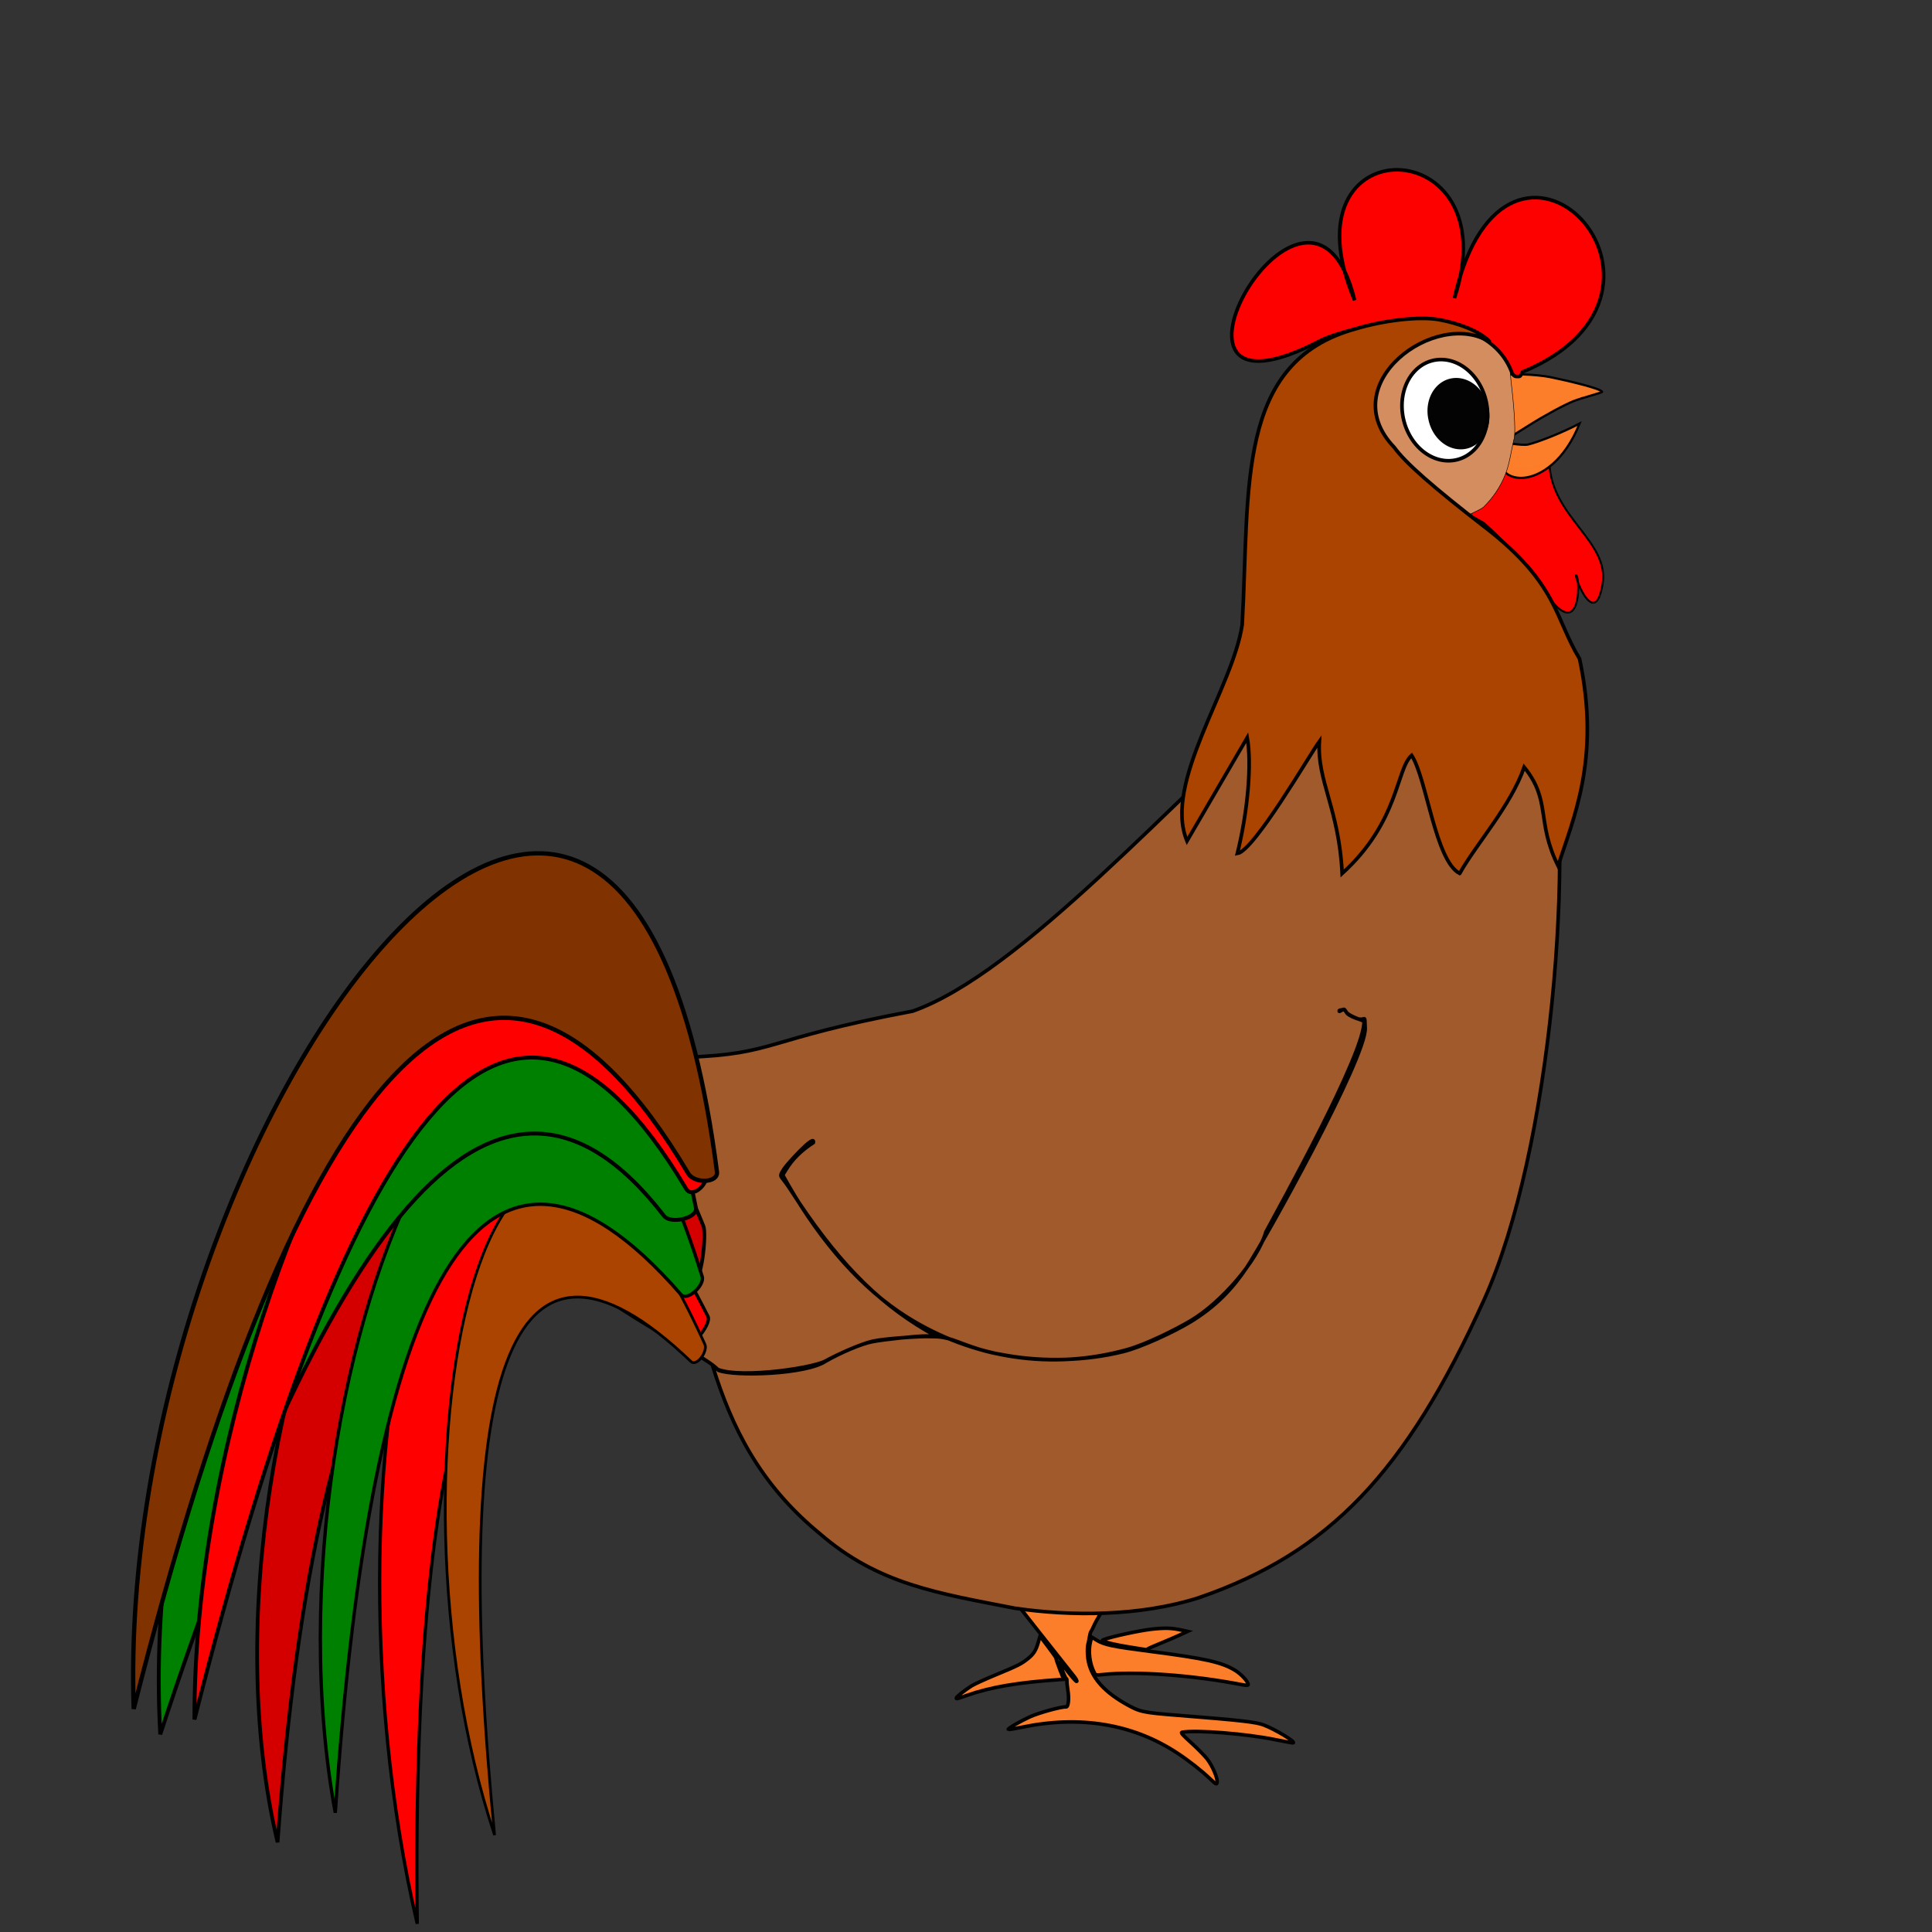 <?xml version="1.0" encoding="UTF-8" standalone="no"?>
<!-- Created with Inkscape (http://www.inkscape.org/) -->

<svg
   xmlns:dc="http://purl.org/dc/elements/1.1/"
   xmlns:cc="http://creativecommons.org/ns#"
   xmlns:rdf="http://www.w3.org/1999/02/22-rdf-syntax-ns#"
   xmlns:svg="http://www.w3.org/2000/svg"
   xmlns="http://www.w3.org/2000/svg"
   xmlns:sodipodi="http://sodipodi.sourceforge.net/DTD/sodipodi-0.dtd"
   xmlns:inkscape="http://www.inkscape.org/namespaces/inkscape"
   width="250"
   height="250"
   id="svg2"
   version="1.1"
   inkscape:version="0.48.4 r9939"
   sodipodi:docname="rooster.svg">
  <rect width="100%" height="100%" fill="#333333" stroke="none"/>
  <defs
     id="defs4" />
  <sodipodi:namedview
     id="base"
     pagecolor="#ffffff"
     bordercolor="#666666"
     borderopacity="1.0"
     inkscape:pageopacity="0.0"
     inkscape:pageshadow="2"
     inkscape:zoom="1.4"
     inkscape:cx="67.284402"
     inkscape:cy="260.72225"
     inkscape:document-units="px"
     inkscape:current-layer="g6787"
     showgrid="false"
     showborder="true"
     inkscape:window-width="1920"
     inkscape:window-height="1030"
     inkscape:window-x="0"
     inkscape:window-y="0"
     inkscape:window-maximized="1" />
  <g
     inkscape:label="rooster1"
     inkscape:groupmode="layer"
     id="layer1"
     transform="translate(0,-802.362)"
     style="display:inline">
    <path
       style="fill:none;stroke:#000000;stroke-width:0.102px;stroke-linecap:butt;stroke-linejoin:miter;stroke-opacity:1"
       d="m 82.713,948.358 c -1.693,0.488 -3.42,1.491 -5.229,3.712 4.787,13.684 11.332,21.198 19.582,25.754 18.821,10.396 42.226,1.122 43.306,-15.877 0.08,-1.252 -1.948,-0.824 -2.135,-2.202 l -0.371,-0.151 -0.457,0.153"
       id="path3070"
       inkscape:connector-curvature="0"
       sodipodi:nodetypes="ccssccc" />
    <path
       style="fill:#ff7f2a;fill-opacity:0.986;stroke:#000000;stroke-width:0.463;stroke-miterlimit:4;stroke-opacity:0.981;stroke-dasharray:none"
       d="m 156.609,1032.559 c -1.163,-1.107 -2.795,-2.387 -4.305,-3.378 -5.719,-3.752 -12.569,-4.883 -20.076,-3.315 -0.935,0.195 -1.726,0.325 -1.757,0.287 -0.092,-0.111 1.502,-1.041 2.818,-1.643 1.126,-0.515 4.094,-1.328 4.655,-1.275 0.311,0.03 0.422,-1.042 0.23,-2.231 -0.076,-0.472 -0.127,-0.981 -0.113,-1.131 0.014,-0.149 -0.029,-0.299 -0.097,-0.332 -0.155,-0.077 -0.9,-1.977 -0.806,-2.055 0.039,-0.032 0.519,0.527 1.067,1.242 0.548,0.715 1.045,1.26 1.105,1.21 0.06,-0.049 -0.073,-0.321 -0.294,-0.603 -0.222,-0.282 -2.353,-2.977 -4.736,-5.988 -2.383,-3.011 -4.31,-5.494 -4.281,-5.517 0.028,-0.023 0.623,0.113 1.321,0.302 2.508,0.682 3.439,0.858 5.669,1.073 1.246,0.12 3.093,0.196 4.105,0.169 1.012,-0.027 1.993,-0.036 2.18,-0.02 l 0.34,0.029 -0.362,0.478 c -0.526,0.694 -1.464,2.265 -1.744,2.92 -0.133,0.31 -0.293,0.626 -0.357,0.7 -0.064,0.075 -0.152,0.397 -0.198,0.716 -0.045,0.319 -0.133,0.746 -0.195,0.949 -0.062,0.203 -0.084,0.823 -0.049,1.376 0.158,2.469 1.751,4.516 4.916,6.315 1.838,1.045 2.198,1.124 6.752,1.485 8.141,0.645 10.109,0.866 11.116,1.248 1.506,0.573 4.076,2.124 3.841,2.318 -0.034,0.028 -1.059,-0.154 -2.277,-0.405 -3.788,-0.778 -10.34,-1.3 -12.125,-0.967 -0.203,0.038 0.074,0.36 1.124,1.303 0.767,0.689 1.702,1.63 2.077,2.092 0.721,0.885 1.464,2.622 1.337,3.123 -0.066,0.262 -0.158,0.212 -0.882,-0.477 l 0,0 z"
       id="path3854"
       inkscape:connector-curvature="0" />
    <path
       style="fill:#ff7f2a;fill-opacity:0.986;stroke:#000000;stroke-width:0.463;stroke-miterlimit:4;stroke-opacity:0.981;stroke-dasharray:none"
       d="m 141.609,1018.824 c -0.603,-1.146 -0.813,-2.779 -0.512,-3.989 l 0.158,-0.634 0.654,0.4 c 0.973,0.594 2.074,0.825 6.87,1.443 7.24,0.932 9.383,1.416 11.116,2.508 0.771,0.486 1.649,1.466 1.617,1.804 -0.01,0.105 -0.312,0.1 -0.916,-0.017 -6.263,-1.214 -13.63,-1.746 -17.878,-1.29 -0.898,0.096 -0.946,0.087 -1.109,-0.223 z"
       id="path3856"
       inkscape:connector-curvature="0" />
    <path
       style="fill:#ff7f2a;fill-opacity:0.986;stroke:#000000;stroke-width:0.463;stroke-miterlimit:4;stroke-opacity:0.981;stroke-dasharray:none"
       d="m 146.242,1015.503 c -1.005,-0.153 -2.263,-0.404 -2.796,-0.557 -0.904,-0.261 -0.945,-0.29 -0.603,-0.427 0.89,-0.357 4.575,-1.159 6.133,-1.334 1.762,-0.198 2.61,-0.174 3.927,0.113 l 0.765,0.167 -1.047,0.484 c -0.576,0.266 -1.7,0.749 -2.498,1.072 -0.798,0.324 -1.519,0.644 -1.602,0.712 -0.083,0.068 -0.219,0.106 -0.302,0.086 -0.083,-0.02 -0.973,-0.162 -1.977,-0.314 l 0,0 z"
       id="path3858"
       inkscape:connector-curvature="0" />
    <path
       style="fill:#ff7f2a;fill-opacity:0.986;stroke:#000000;stroke-width:0.463;stroke-miterlimit:4;stroke-opacity:0.981;stroke-dasharray:none"
       d="m 123.756,1022.065 c 0.014,-0.145 1.162,-1.05 1.984,-1.562 0.343,-0.214 1.759,-0.86 3.147,-1.434 2.83,-1.172 3.197,-1.355 4.059,-2.022 0.776,-0.601 1.1,-1.095 1.396,-2.135 l 0.239,-0.836 1.084,1.438 c 0.596,0.791 1.045,1.435 0.997,1.43 -0.048,0 0.152,0.606 0.444,1.357 l 0.531,1.366 -0.479,0.032 c -5.41,0.362 -8.955,0.964 -12.034,2.043 -1.398,0.49 -1.384,0.487 -1.368,0.321 z"
       id="path3860"
       inkscape:connector-curvature="0" />
    <path
       style="fill:#ff7f2a;fill-opacity:0.986;stroke:#000000;stroke-width:0.292;stroke-miterlimit:4;stroke-opacity:0.981;stroke-dasharray:none"
       d="m 194.272,859.14 c 0.087,-0.655 -0.173,-3.779 -0.508,-6.113 -0.225,-1.57 -0.187,-1.984 0.194,-2.07 1.247,-0.284 4.817,-0.172 6.672,0.21 1.971,0.406 6.567,1.457 6.672,1.897 0.027,0.114 -2.543,0.749 -3.721,1.219 -1.178,0.47 -3.719,1.849 -5.647,3.064 -1.928,1.216 -3.554,2.222 -3.615,2.237 -0.06,0.015 -0.082,-0.185 -0.048,-0.443 z"
       id="path3864"
       inkscape:connector-curvature="0"
       sodipodi:nodetypes="csssccscc" />
    <path
       style="fill:#ff0000;fill-opacity:0.986;stroke:#000000;stroke-width:0.257;stroke-miterlimit:4;stroke-opacity:0.981;stroke-dasharray:none"
       d="m 191.996,870.02 c -0.988,-0.543 -1.801,-1.009 -1.807,-1.035 -0.006,-0.026 0.147,-0.201 0.339,-0.388 1.608,-1.559 2.72,-3.607 3.232,-5.952 l 0.173,-0.727 c 2.162,1.817 4.59,1.062 6.557,0.269 0.159,7.045 7.823,10.206 6.882,15.758 -1.078,6.359 -4,-1.981 -3.361,-1.086 0.384,0.538 0.553,6.762 -2.453,4.11 -5.295,-5.453 -4.263,-6.274 -9.563,-10.95 z"
       id="path3866"
       inkscape:connector-curvature="0"
       sodipodi:nodetypes="csssccsscc" />
    <path
       style="fill:#ff7f2a;fill-opacity:0.986;stroke:#000000;stroke-width:0.292;stroke-miterlimit:4;stroke-opacity:0.981;stroke-dasharray:none"
       d="m 194.301,859.612 c 0.031,-0.081 2.622,0.462 3.455,0.263 1.248,-0.298 4.312,-1.481 6.641,-2.709 -3.79,9.538 -12.313,8.392 -10.095,2.446 z"
       id="path3862"
       inkscape:connector-curvature="0"
       sodipodi:nodetypes="cscc" />
    <path
       style="fill:#d38d5f;fill-opacity:1;stroke:#000000;stroke-width:0.065;stroke-miterlimit:4;stroke-opacity:1;stroke-dasharray:none"
       d="m 180.824,862.44 c -0.174,-0.149 -0.584,-0.48 -0.911,-0.734 -2.855,-2.218 -3.605,-5.173 -2.165,-8.531 0.346,-0.807 1.149,-2.085 1.788,-2.848 1.936,-2.308 4.686,-4.094 7.266,-4.72 1.152,-0.28 1.693,-0.308 2.48,-0.13 2.997,0.678 5.144,2.039 6.109,3.872 0.225,0.427 0.229,0.447 0.141,0.696 -0.121,0.341 -0.108,0.774 0.069,2.302 0.409,3.534 0.527,6.364 0.288,6.9 -0.351,1.547 -0.574,3.203 -1.108,4.537 -0.645,1.589 -1.535,2.922 -2.785,4.172 -0.373,0.373 -2.722,1.343 -2.005,1.088 -2.825,-2.212 -6.478,-4.401 -9.167,-6.605 z"
       id="path3774"
       inkscape:connector-curvature="0"
       sodipodi:nodetypes="cssscsccsccccc" />
    <path
       sodipodi:type="arc"
       style="fill:#ffffff;fill-opacity:1;stroke:#000000;stroke-width:2.434;stroke-miterlimit:4;stroke-opacity:1;stroke-dasharray:none"
       id="path3080"
       sodipodi:cx="806.10175"
       sodipodi:cy="11.905062"
       sodipodi:rx="28.284271"
       sodipodi:ry="34.345188"
       d="m 834.386,11.905 a 28.284,34.345 0 1 1 -56.569,0 28.284,34.345 0 1 1 56.569,0 z"
       transform="matrix(0.188,-0.045,0.045,0.187,34.87,889.484)" />
    <path
       style="fill:#ff0000;fill-opacity:0.986;stroke:#000000;stroke-width:0.462;stroke-miterlimit:4;stroke-opacity:0.981;stroke-dasharray:none"
       d="m 196.185,851.076 c -0.164,-0.008 -0.289,-0.094 -0.486,-0.334 -3.303,-9.371 -19.313,-6.848 -24.72,-4.369 -25.697,13.517 -1.466,-29.083 4.31,-5.158 -9.664,-22.83 20.16,-22.096 12.915,-0.279 6.64,-29.561 34.077,-0.94 8.814,9.557 -0.302,0.623 -0.284,0.611 -0.834,0.583 z"
       id="path3868"
       inkscape:connector-curvature="0"
       sodipodi:nodetypes="scccccs" />
    <path
       sodipodi:type="arc"
       style="fill:#000000;fill-opacity:0.986;stroke:#000000;stroke-width:1;stroke-miterlimit:4;stroke-opacity:0.981;stroke-dasharray:none"
       id="path3852"
       sodipodi:cx="799.03064"
       sodipodi:cy="17.965977"
       sodipodi:rx="17.172594"
       sodipodi:ry="20.203051"
       d="m 816.203,17.966 a 17.173,20.203 0 1 1 -34.345,0 17.173,20.203 0 1 1 34.345,0 z"
       transform="matrix(0.218,-0.052,0.052,0.217,13.602,893.538)" />
    <path
       style="fill:#a05a2c;fill-opacity:1;stroke:#000000;stroke-width:0.465;stroke-miterlimit:4;stroke-opacity:0.981;stroke-dasharray:none"
       d="m 155.221,1009.078 c -7.8,2.495 -16.728,2.428 -23.903,1.387 -9.923,-1.943 -17.657,-3.062 -25.266,-9.682 -7.852,-6.449 -11.399,-13.888 -13.804,-21.565 2.123,1.76 12.673,0.253 14.52,-0.716 1.636,-0.905 4.608,-2.241 6.167,-2.593 1.414,-0.319 5.961,-0.642 7.322,-0.596 1.1,0.037 1.688,-0.08 3.666,0.666 3.176,1.198 4.16,1.414 6.543,1.813 4.704,0.788 9.996,0.671 14.858,-0.526 2.321,-0.571 6.599,-2.547 8.773,-3.879 3.259,-1.996 5.409,-4.28 7.205,-6.976 2.334,-3.502 15.517,-27.236 15.355,-31.016 -0.087,-2.02 0.107,-0.805 -1.119,-1.248 -0.722,-0.261 -1.212,-0.567 -1.31,-0.784 -0.08,-0.177 -0.243,-0.35 -0.379,-0.342 -0.381,0.021 -0.619,0.05 -0.553,0.198 0.033,0.073 0.305,-0.147 0.48,-0.226 0.237,-0.107 0.283,0.156 0.472,0.399 0.14,0.179 0.704,0.502 1.254,0.716 l 0.999,0.39 c 0.182,4.041 -11.091,24.266 -12.689,27.263 -1.095,3.785 -5.844,9.181 -9.701,11.475 -2.043,1.215 -5.833,3.086 -8.174,3.745 -9.701,2.734 -19.961,1.224 -28.6,-4.209 -5.665,-3.562 -10.967,-9.476 -15.369,-17.143 -0.382,-0.666 -0.688,-1.22 -0.68,-1.231 0.008,-0.012 0.213,-0.34 0.454,-0.73 0.835,-1.35 1.957,-2.454 3.503,-3.447 0.3,-1.291 -3.332,2.701 -3.768,3.358 -0.459,0.7 -0.509,0.87 -0.336,1.136 0.112,0.172 0.616,0.776 1.076,1.49 5.857,9.087 11.043,14.459 17.654,18.341 0.689,0.405 1.274,0.669 1.248,0.681 -0.026,0.012 -0.589,0.019 -1.252,0.015 -1.268,-0.006 -5.375,0.427 -7.002,0.738 -1.417,0.271 -4.134,1.441 -6.028,2.527 -2.524,1.7 -11.703,2.008 -13.857,1.176 -3.719,-4.463 -53.064,-23.061 -4.141,-40.51 11.747,-0.43 9.825,-2.32 29.258,-5.965 27.84,-9.802 79.134,-89.864 82.285,-38.52 3.593,17.816 0.364,56.582 -8.314,75.796 -10.162,22.499 -20.101,32.79 -36.85,38.59 z"
       id="path3874"
       inkscape:connector-curvature="0"
       sodipodi:nodetypes="cccccsssssssssssssssccsssscsccsssssscccccscc" />
    <path
       style="fill:#ff0000;fill-opacity:1;stroke:#000000;stroke-width:0.427px;stroke-linecap:butt;stroke-linejoin:miter;stroke-opacity:1"
       d="m 87.962,976.733 c 0.807,0.963 4.2,-2.938 3.647,-4.029 -33.593,-66.389 -51.827,17.775 -37.619,78.591 -0.918,-70.829 11.378,-101.531 33.972,-74.562 z"
       id="path5693-7-6"
       inkscape:connector-curvature="0"
       sodipodi:nodetypes="sscs" />
    <path
       style="fill:#aa4400;fill-opacity:1;stroke:#000000;stroke-width:0.47;stroke-miterlimit:4;stroke-opacity:0.981;stroke-dasharray:none"
       d="m 188.883,915.385 c -3.156,-1.624 -4.275,-12.29 -6.214,-15.28 -2.019,1.766 -1.607,8.571 -8.993,15.285 -0.414,-8.376 -3.282,-12.018 -2.951,-17.089 -1.211,1.663 -8.474,14.189 -10.612,14.503 1.373,-5.522 1.88,-11.687 1.279,-14.993 l -7.797,13.371 c -3.131,-7.531 5.956,-19.777 7.146,-28.008 0.986,-17.701 -0.878,-33.991 14.7,-38.265 3.754,-1.131 8.276,-1.629 10.758,-1.184 2.455,0.44 5.335,1.476 6.605,2.888 -7.025,-4.364 -20.296,5.419 -12.387,13.638 1.413,1.972 5.01,5.137 11.808,10.392 9.365,7.239 8.993,11.765 12.167,16.96 2.782,12.999 -0.885,20.792 -2.771,26.81 -2.873,-5.8 -0.87,-8.428 -4.39,-12.778 -1.758,5.032 -6.168,9.869 -8.347,13.749 z"
       id="path3870"
       inkscape:connector-curvature="0"
       sodipodi:nodetypes="cccccccccsccscccc" />
    <path
       style="fill:#d40000;fill-opacity:1;stroke:#000000;stroke-width:0.479px;stroke-linecap:butt;stroke-linejoin:miter;stroke-opacity:1"
       d="m 89.74,967.855 c 0.991,0.818 1.705,-5.776 1.28,-6.836 -27.541,-68.629 -68.577,23.131 -55.102,79.737 4.967,-67.898 21.904,-99.244 53.822,-72.901 z"
       id="path5693-7-8"
       inkscape:connector-curvature="0"
       sodipodi:nodetypes="sscs" />
    <path
       style="fill:#aa4400;fill-opacity:1;stroke:#000000;stroke-width:0.356px;stroke-linecap:butt;stroke-linejoin:miter;stroke-opacity:1"
       d="m 89.407,978.542 c 0.75,0.718 2.216,-1.317 1.801,-2.232 -26.861,-59.201 -43.363,14.863 -27.207,63.515 -5.659,-57.949 1.236,-84.419 25.406,-61.283 z"
       id="path5693-7-4"
       inkscape:connector-curvature="0"
       sodipodi:nodetypes="sscs" />
    <path
       style="fill:#008000;fill-opacity:1;stroke:#000000;stroke-width:0.434px;stroke-linecap:butt;stroke-linejoin:miter;stroke-opacity:1"
       d="m 88.119,969.877 c 0.808,0.93 3.085,-1.211 2.743,-2.321 -22.149,-71.847 -58.152,11.146 -47.476,69.376 4.557,-67.489 18.692,-97.013 44.734,-67.054 z"
       id="path5693-7-2"
       inkscape:connector-curvature="0"
       sodipodi:nodetypes="sscs" />
    <path
       style="fill:#008000;fill-opacity:1;stroke:#000000;stroke-width:0.505px;stroke-linecap:butt;stroke-linejoin:miter;stroke-opacity:1"
       d="m 85.917,959.691 c 0.874,1.133 4.394,0.285 4.132,-1.035 -15.123,-76.228 -73.259,-3.358 -69.312,68.123 20.687,-63.114 42.764,-96.143 65.18,-67.088 z"
       id="path5693-0"
       inkscape:connector-curvature="0"
       sodipodi:nodetypes="sscs" />
    <path
       style="fill:#ff0000;fill-opacity:1;stroke:#000000;stroke-width:0.505px;stroke-linecap:butt;stroke-linejoin:miter;stroke-opacity:1"
       d="m 88.803,956.213 c 0.732,1.229 2.748,-0.486 2.588,-1.823 -10.391,-86.529 -66.322,1.865 -66.229,70.473 19.274,-75.98 40.068,-108.243 63.641,-68.65 z"
       id="path5693"
       inkscape:connector-curvature="0"
       sodipodi:nodetypes="sscs" />
    <path
       style="fill:#803300;fill-opacity:1;stroke:#000000;stroke-width:0.556px;stroke-linecap:butt;stroke-linejoin:miter;stroke-opacity:1"
       d="m 89.056,954.205 c 0.806,1.355 3.907,1.252 3.716,-0.22 -12.311,-95.203 -77.996,-5.643 -75.472,69.51 21.23,-83.743 45.792,-112.929 71.756,-69.291 z"
       id="path5693-7"
       inkscape:connector-curvature="0"
       sodipodi:nodetypes="sscs" />
  </g>
  <g
     style="display:inline"
     transform="translate(0,-802.362)"
     id="g6787"
     inkscape:groupmode="layer"
     inkscape:label="rooster2" />
  <g
     inkscape:label="rooster3"
     inkscape:groupmode="layer"
     id="g6831"
     transform="translate(0,-802.362)"
     style="display:inline" />
  <g
     style="display:inline"
     transform="translate(0,-802.362)"
     id="g6875"
     inkscape:groupmode="layer"
     inkscape:label="rooster4" />
  <g
     style="display:inline"
     transform="translate(0,-802.362)"
     id="g6919"
     inkscape:groupmode="layer"
     inkscape:label="rooster5" />
</svg>
